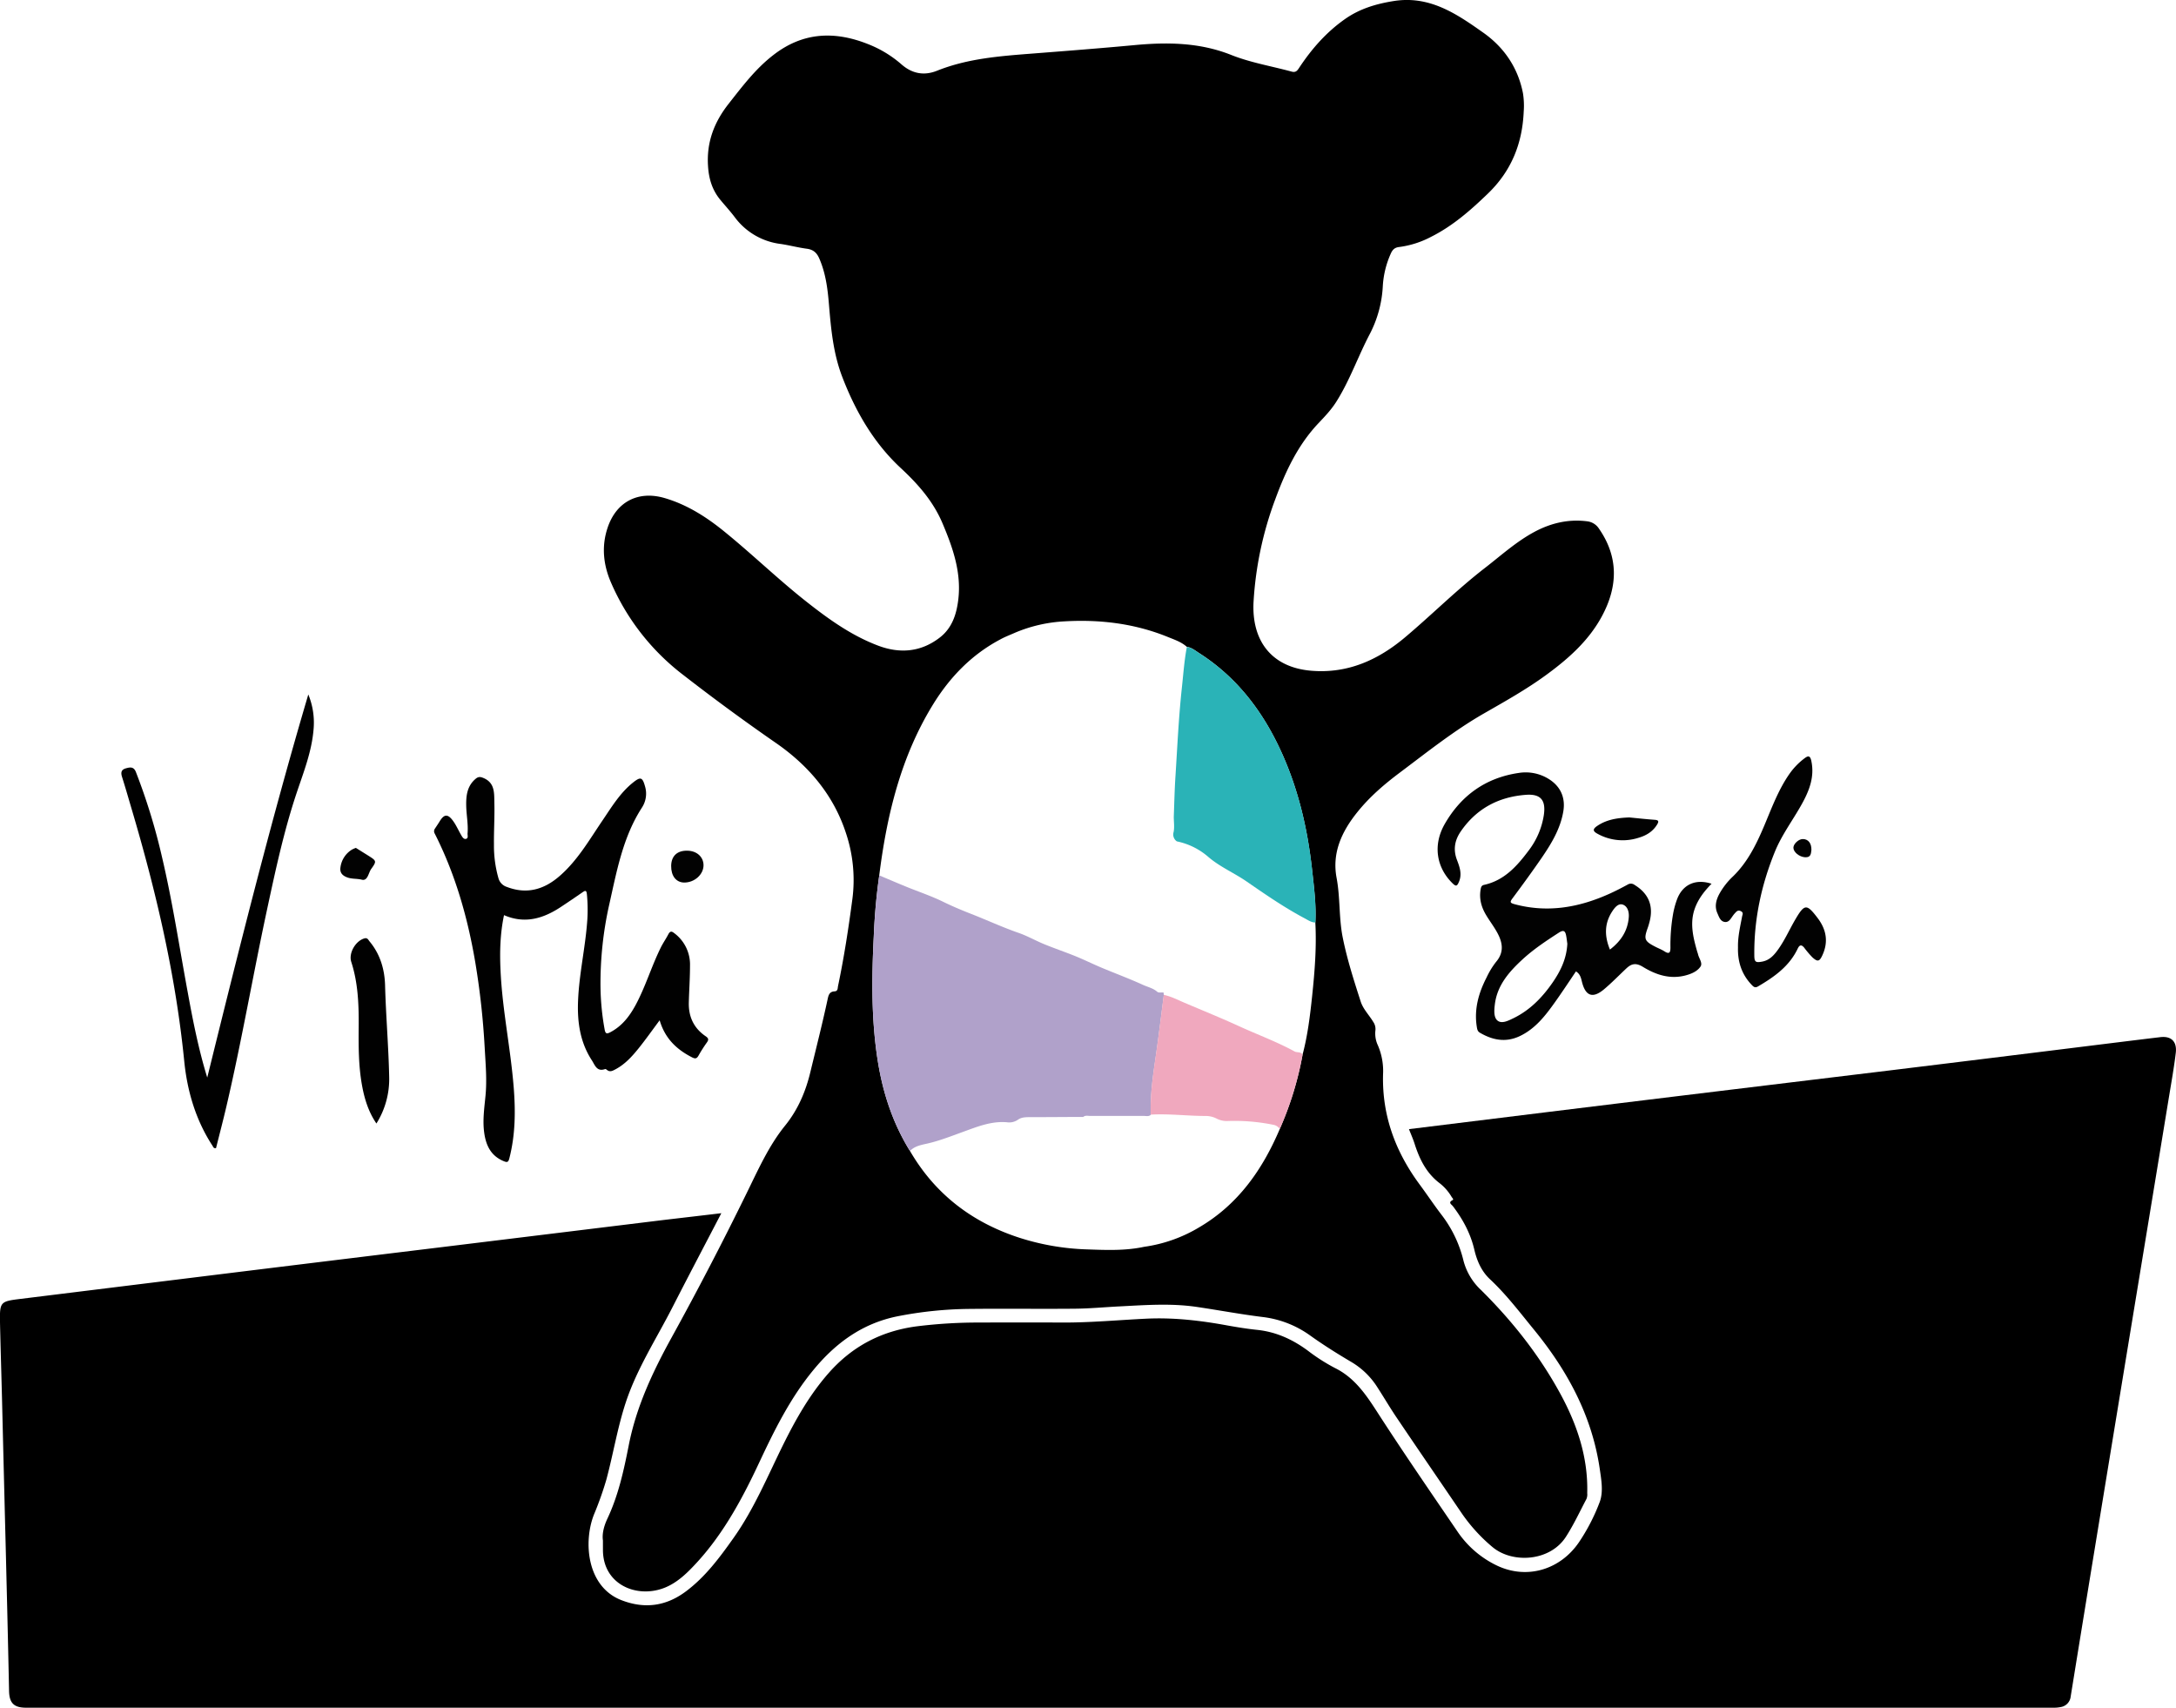 <svg xmlns="http://www.w3.org/2000/svg" viewBox="0 0 1255.94 985.54"><title>Vimi Bärli</title><path d="M416.34,700.12c-9.6,18.46-19,36.26-28.16,54.2s-20.33,35.13-26.82,54.48C356.42,823.57,354,839,349.94,854a189.86,189.86,0,0,1-7.09,19.95c-6.27,15.83-4.21,41.71,15.82,49.48,13.4,5.19,25.75,3.52,37.25-5.08,11.26-8.42,19.48-19.56,27.48-30.84C435.2,870.87,443,852,451.94,833.9c7.3-14.75,15.33-29,26.3-41.48,13.59-15.48,30.48-24.3,50.78-27a287.33,287.33,0,0,1,36.89-2.2q23.62-.11,47.25,0c16.21.07,32.33-1.45,48.49-2.23,15.78-.76,31.37,1.08,46.87,3.93,5.62,1,11.28,1.93,17,2.52,11,1.13,20.56,5.53,29.33,12a107.77,107.77,0,0,0,15.72,10.05c11,5.44,17.53,14.84,24,24.86,15.1,23.42,30.91,46.39,46.61,69.41a57.27,57.27,0,0,0,22.94,19.76c17.22,8.12,36.3,2.37,47.1-13.33A112.18,112.18,0,0,0,923.24,867c2.33-6,1-13.05.06-19.62-4.53-30.46-18.6-56.36-37.81-79.91-8.19-10-16-20.35-25.51-29.25-4.88-4.56-7.49-10.53-9-16.92-2.18-9.41-6.61-17.63-12.41-25.24-.72-.94-3-2.1-.15-3.5.81-.39-.23-1.29-.55-1.8a28.15,28.15,0,0,0-6.83-7.87c-7.74-5.82-11.72-13.91-14.56-22.82-.89-2.81-2.11-5.51-3.26-8.46l81.11-10q38.12-4.67,76.24-9.32,60.68-7.37,121.35-14.71,53.84-6.57,107.67-13.25c15.78-1.94,31.55-3.93,47.33-5.81,6.26-.75,9.68,2.56,8.89,9.1-1,8.37-2.49,16.68-3.86,25q-9.55,58.18-19.14,116.35-11.68,71-23.33,142.08-7.21,44-14.33,88a6.85,6.85,0,0,1-5.72,6.06,19.94,19.94,0,0,1-4.46.38q-585,0-1169.94,0c-7,0-9.66-2.7-9.8-9.66q-.67-32.36-1.49-64.71C3.41,896.45,3,881.74,2.64,867q-.76-30.29-1.5-60.58C.77,792,.32,777.54,0,763.08-.19,751.3.16,751,11.85,749.57Q74.92,741.78,138,734q58.29-7.16,116.6-14.25L383.34,704C394.06,702.74,404.78,701.5,416.34,700.12Z"/><path d="M348,889c-.57-3.9.55-8.31,2.64-12.75,6.3-13.39,9.43-27.79,12.26-42.18,4.37-22.3,13.85-42.44,24.7-62.14q22.6-41,43.21-83.09c6.65-13.49,12.79-27.49,22.27-39.19,7.59-9.36,12-19.92,14.65-31,3.36-13.87,6.88-27.72,9.89-41.68.52-2.4.92-4.71,4.06-4.87,2-.1,1.77-1.78,2-3,3.51-16.67,6.08-33.5,8.31-50.38a85.09,85.09,0,0,0-3.61-37.6c-7.16-22.26-21.64-39.25-40.4-52.27q-27.44-19-53.8-39.48A134,134,0,0,1,352.58,336c-4.35-10.1-5.47-20.68-1.92-31.34,5-15.13,17.72-21.71,33-17.22,13,3.81,24.22,11,34.6,19.47,16,13,30.87,27.42,47.09,40.22,12.83,10.13,26.08,19.65,41.49,25.46,12.55,4.74,24.74,3.75,35.63-4.7,6.94-5.38,9.55-13.16,10.59-21.51,2-15.81-3.06-30.22-9.08-44.43-5.37-12.66-14.05-22.53-24.09-31.85-15.63-14.52-26.11-32.71-33.76-52.61-5.21-13.56-6.51-27.73-7.69-42-.75-9-1.9-18-5.63-26.46-1.45-3.28-3.49-5-7.12-5.49-5.05-.66-10-2-15.06-2.75A38.85,38.85,0,0,1,424,125.22c-2.62-3.46-5.58-6.66-8.33-10-4.58-5.59-6.54-12-7-19.25-.95-13.7,3.43-25.31,11.82-36,7.87-10,15.44-20.09,25.6-28C463.42,18.36,482,17.73,501.63,25.7a65.42,65.42,0,0,1,18.66,11.43c6.12,5.37,13,6.7,20.49,3.71,18-7.22,37-8.52,56-10,19.32-1.5,38.64-3,57.94-4.8,19-1.78,37.71-1.58,55.91,5.67,11.2,4.46,23.23,6.44,34.87,9.61,2.47.67,3.3-.61,4.4-2.27,7.2-10.88,15.7-20.55,26.46-28.09,8.43-5.91,17.81-8.72,28-10.35C825.14-2.73,840.76,8,856.17,18.89,868.1,27.33,876.1,39,879,53.68a45.46,45.46,0,0,1,.45,10.75c-.79,18.42-7.13,34.23-20.62,47.24-10,9.65-20.32,18.73-32.85,25a54.31,54.31,0,0,1-18.36,5.87c-2.91.31-4.05,1.85-5,4.06A53.13,53.13,0,0,0,798.13,165a67.16,67.16,0,0,1-7.38,27.49c-6.87,13-11.63,27-19.52,39.44-2.9,4.58-6.59,8.44-10.25,12.3-11.82,12.5-18.92,27.63-24.77,43.48a202.48,202.48,0,0,0-12.69,59.63c-1.17,22.35,10.29,37.88,33.52,39.75,20.94,1.68,38.46-6.26,54-19.36s29.85-27.46,45.91-39.88c9.35-7.23,18.14-15.24,28.63-20.88,9.55-5.13,19.71-7.53,30.6-6.12a9.37,9.37,0,0,1,6.7,4.21c11.47,16.52,10.92,33.53,1.66,50.65-7.65,14.14-19.43,24.53-32.2,33.85-11.36,8.3-23.63,15.16-35.82,22.15-17.21,9.87-32.71,22.26-48.54,34.13-9,6.74-17.46,14-24.54,22.82-8.93,11.09-14.72,23.37-12,37.9,2.16,11.43,1.27,23.09,3.55,34.44,2.52,12.58,6.43,24.79,10.38,37,1.43,4.41,4.86,7.75,7.21,11.68a7.24,7.24,0,0,1,1.29,4.83,16,16,0,0,0,1.4,8.71,37.34,37.34,0,0,1,3,16.76c-.64,23.81,7.16,44.71,21.15,63.62,4.29,5.79,8.27,11.81,12.66,17.52a70.38,70.38,0,0,1,12.61,26.41,35.31,35.31,0,0,0,10,16.8c18.21,18,33.93,37.91,46.1,60.36,9.56,17.64,15.88,36.5,15.32,57a6.85,6.85,0,0,1-.42,3.29c-3.89,7.36-7.37,14.91-11.92,21.95-9.25,14.28-30.94,15.41-42.31,5.87a96.65,96.65,0,0,1-18-19.83c-12.45-18.32-25-36.58-37.37-54.93-3.9-5.77-7.42-11.79-11.21-17.64A44.55,44.55,0,0,0,780,786c-8.15-4.81-16.15-9.83-23.86-15.34A58.82,58.82,0,0,0,728.57,760c-12.82-1.59-25.54-4-38.33-5.87-14.53-2.07-29.12-1-43.68-.25-8.7.42-17.38,1.27-26.08,1.35-20.12.2-40.25-.11-60.37.12a224.9,224.9,0,0,0-42.3,4.31c-20.15,4.1-35.59,15.42-48.38,31C456.16,806.75,447,825.24,438.21,844c-10.55,22.52-22.34,44.23-40.15,62.06-4.54,4.54-9.6,8.54-15.62,10.64-15.64,5.47-34.12-2.54-34.43-21.82C348,893.22,348,891.6,348,889Zm390.65-237.5a189.76,189.76,0,0,0,13.17-42.91c2.95-11.08,4.32-22.44,5.52-33.8,1.49-14.12,2.62-28.26,1.84-42.49.54-10.1-.76-20-1.86-30.08-2.51-23-7.57-45.19-16.89-66.32-10.62-24.07-25.77-44.58-48.3-59-2.25-1.44-4.36-3.25-7.16-3.66-3-2.7-6.82-4-10.46-5.47-19.19-7.89-39.26-10.37-59.83-9.21a84.45,84.45,0,0,0-28.57,6.46c-2.94,1.31-6,2.45-8.8,4-16.61,8.8-29.19,21.89-38.91,37.73-18.52,30.18-26.54,63.73-30.92,98.39a350.83,350.83,0,0,0-3.16,35.24c-1.21,24.16-1.46,48.31,2.38,72.26,2.94,18.28,8.68,35.69,18.52,51.56,14.57,25.06,36.07,41.37,63.48,50.19A141.89,141.89,0,0,0,627.23,721c11.06.39,22.2.88,33.17-1.49a84.17,84.17,0,0,0,31.78-11.26C714.62,695.08,728.68,675,738.66,651.53Z"/><path d="M380.74,588.79c-4.32,5.78-8.1,11.16-12.22,16.27-3.75,4.66-7.8,9.1-13.23,12-1.68.88-3.28,1.86-5.08.27-.26-.23-.75-.48-1-.38-4.73,1.69-5.84-2.31-7.57-5-6.81-10.42-8.49-22.07-8-34.25.61-15.55,4.19-30.75,5.3-46.22a90.35,90.35,0,0,0-.19-15.32c-.25-2.57-.94-2.33-2.61-1.18q-6.13,4.25-12.36,8.37c-10.15,6.72-20.84,10-32.87,4.76-2.28,10.81-2.52,21.5-2,32.18,1.05,22.5,5.77,44.6,7.57,67,1.11,13.85,1,27.61-2.51,41.2-.58,2.23-1.21,2.44-3.24,1.6-7.49-3.09-10.31-9.22-11.29-16.66-.94-7.11.12-14.16.79-21.2.89-9.36,0-18.68-.5-28a445.42,445.42,0,0,0-5.46-49.18c-4.4-25.75-11.49-50.61-23.35-74a2.62,2.62,0,0,1,.21-3c.88-1.36,1.81-2.69,2.65-4.08,2.53-4.13,4.6-4.4,7.56-.46,1.92,2.56,3.21,5.59,4.83,8.38.62,1.07,1.41,2.47,2.7,2.23,1.63-.31.9-2.15,1-3.18.44-5.35-.68-10.65-.78-16-.11-5.82.53-11.44,5.51-15.56,1.49-1.23,2.63-1.15,4.34-.45,6.86,2.8,6.26,8.94,6.4,14.48.2,8-.32,16-.24,23.93a68.51,68.51,0,0,0,2.61,19.51,7.31,7.31,0,0,0,4.9,5c11.49,4.4,21.46,1.47,30.38-6.3,10.37-9,17.14-20.87,24.75-32.06,5.31-7.81,10.18-16,17.76-22,4.23-3.34,5.31-3,6.8,2.32a14.71,14.71,0,0,1-1.79,12.25c-11,17-14.51,36.59-18.84,55.81a207.51,207.51,0,0,0-5.07,48.11,146.68,146.68,0,0,0,2.38,24.08c.48,2.69,1.33,2.64,3.33,1.6,6.67-3.51,11-9.13,14.51-15.59,5.81-10.76,9.24-22.57,14.69-33.49,1.28-2.55,2.94-4.9,4.25-7.44,1-1.86,1.84-1.85,3.4-.63a22.54,22.54,0,0,1,9.1,18.73c0,7.1-.51,14.2-.69,21.3-.21,8.18,2.89,14.83,9.72,19.46,1.83,1.24,1.78,2.09.64,3.69a82,82,0,0,0-4.8,7.56c-1,1.71-1.84,1.83-3.55,1C390.64,605.72,383.83,599.37,380.74,588.79Z" style="fill:#010101"/><path d="M987.87,510c-4.26,4.36-7.63,8.76-9.59,14.1-3.1,8.46-1.08,16.65,1.24,24.83.17.6.41,1.18.55,1.78.53,2.37,2.73,5,1.48,7-1.88,2.87-5.36,4.33-8.8,5.22-9,2.33-17.14-.45-24.56-5-4-2.42-6.55-1.83-9.47.91-4.27,4-8.36,8.24-12.83,12-6.62,5.6-10.84,4-12.87-4.44-.52-2.18-1.07-4.4-3.42-5.81-4,5.94-8,12-12.16,17.84-5.58,7.83-11.46,15.43-20.52,19.62-8,3.68-15.53,2.17-22.8-2.11-1.36-.8-1.54-2.11-1.76-3.49-1.59-10.18,1.09-19.52,5.7-28.44a46.44,46.44,0,0,1,5.42-8.9c5-5.86,3.69-11.63.38-17.46-1.77-3.13-3.93-6-5.83-9.11-2.91-4.68-4.41-9.68-3.44-15.28.24-1.38.49-2.27,2-2.62,11.66-2.56,19-10.83,25.72-19.81a44.94,44.94,0,0,0,8.74-20.35c1.3-8.68-1.71-12.46-10.42-11.79-15.77,1.2-28.55,8-37.59,21.24-3.46,5.08-4.35,10.39-2.12,16.3,1.52,4,3.06,8.15,1.17,12.64-1,2.31-1.57,3-3.7.89-9.35-9.11-11.47-22.14-4.51-34.26,9.46-16.47,23.65-26.64,42.64-29.44a25.18,25.18,0,0,1,17.57,3.6c6.67,4.23,9.53,10.71,8.23,18.53-1.71,10.23-7,18.82-12.69,27.14-5.36,7.77-10.92,15.42-16.58,23-1.67,2.23-1.56,2.75,1.21,3.49,19.24,5.15,37.47,1.82,55.16-6.26,3.39-1.55,6.71-3.26,10-5.06a3.51,3.51,0,0,1,4.06.2c8,4.91,10.95,11.93,8.67,21-.33,1.32-.71,2.63-1.17,3.91-2.27,6.35-1.82,7.5,4.38,10.71,1.77.92,3.66,1.62,5.33,2.69,3.09,2,3.45.3,3.45-2.28a104.38,104.38,0,0,1,1.53-19.33,48.84,48.84,0,0,1,2.36-8.61C971.27,510.4,978.72,507,987.87,510Zm-83.25,34.56c-.18-1.27-.36-3-.69-4.71-.52-2.63-1.48-3.37-4.16-1.64-7.32,4.73-14.6,9.55-21,15.44-7.76,7.15-14.71,15-16,26.17-.39,3.27-.68,7.33,1.57,9.15,2.46,2,6.21.07,9.15-1.36,9.56-4.64,16.68-12,22.64-20.6C900.67,560.41,904.2,553.34,904.63,544.58Zm24.6,3.42c6.36-4.86,10.3-10.84,10.88-18.76.22-3-.71-6.27-3.51-7.2-2.63-.87-4.72,1.89-6.09,4C926,532.92,926,540.21,929.23,548Z" style="fill:#020202"/><path d="M119.62,621.85c18.21-73.74,36.52-147.32,58.33-221.08a42.69,42.69,0,0,1,3,20.52c-1.09,12.55-5.66,24.16-9.62,35.95-7.41,22.08-12.28,44.81-17.17,67.53-8.13,37.83-14.66,76-23.47,113.67-1.89,8.09-4,16.13-6,24.11-1.43.31-1.63-.73-2.06-1.39C112.88,646.21,108,629.41,106.3,612,101.35,562.54,90.08,514.46,76,466.93c-1.84-6.19-3.6-12.41-5.56-18.57-.82-2.59-.46-4.27,2.35-5,2.47-.68,4.43-.93,5.66,2.19a353.08,353.08,0,0,1,15,48.8c6.12,25.93,10.08,52.27,14.93,78.43C111.38,589.23,114.64,605.68,119.62,621.85Z" style="fill:#010101"/><path d="M1003.13,546.64c-.14-6,1.27-11.85,2.36-17.71.21-1.13,1-2.29-.76-3.13s-2.51.31-3.44,1.27a13.6,13.6,0,0,0-.94,1.16c-1.35,1.74-2.39,4.27-5,3.8-2.46-.43-3.2-3-4.1-5-1.66-3.71-.87-7.3.9-10.78a41.23,41.23,0,0,1,8.19-10.58c8.41-8.23,13.39-18.44,17.87-29,4.4-10.4,8.25-21.07,14.85-30.4a39.66,39.66,0,0,1,8.31-8.54c2.08-1.6,3.37-2,4.09,1.4,1.94,9.18-1.18,17.11-5.46,24.84-5.12,9.24-11.58,17.72-15.59,27.58-7.77,19.1-12.06,38.91-11.86,59.61,0,4,.7,4.51,4.65,3.75,4.38-.85,7-4,9.39-7.41,3.72-5.31,6.33-11.27,9.6-16.84,5.36-9.16,6.6-9.2,13-.75,5,6.65,6.19,13.72,2.63,21.39-1.67,3.6-2.72,3.91-5.74,1.17a56.67,56.67,0,0,1-4.79-5.64c-1.58-1.87-2.68-1.54-3.71.64-4.84,10.18-13.54,16.31-22.89,21.78-1.59.93-2.44.37-3.5-.74C1005.23,562.35,1002.89,555,1003.13,546.64Z" style="fill:#020202"/><path d="M217.26,648.36c-4.62-6.77-6.93-14.31-8.33-22.14-2-11.08-2-22.3-1.9-33.51.1-12.73-.32-25.38-4.29-37.63-1.62-5,2.43-12.1,7.61-13.55,1.77-.5,2.21.86,2.9,1.69,6.1,7.26,8.71,16,9,25.15.47,17.68,2,35.3,2.37,53A48.17,48.17,0,0,1,217.26,648.36Z" style="fill:#010101"/><path d="M940.38,471.73c4.34.41,9.53,1,14.73,1.37,2.33.17,2.4,1,1.33,2.75-2.56,4.17-6.41,6.42-11,7.71A29.92,29.92,0,0,1,922,481.13c-2.52-1.38-2.95-2.55-.23-4.43C927.19,473,933.23,472,940.38,471.73Z" style="fill:#020202"/><path d="M387.38,499.73c.06-5.78,3.52-9,9.51-8.81,5.3.15,9.08,3.55,9.17,8.25.1,5.4-5.16,10.17-11.15,10.13C390.27,509.26,387.32,505.51,387.38,499.73Z" style="fill:#020202"/><path d="M205.4,489.3c2.38,1.48,4.79,3,7.19,4.49,4.72,3,4.92,3.14,1.69,7.63-1.65,2.29-2,7.09-5.43,6.24-2.91-.73-5.92-.3-8.68-1.42-2.58-1-4.14-2.69-3.67-5.69a14.13,14.13,0,0,1,6.67-10.28A16.92,16.92,0,0,1,205.4,489.3Z" style="fill:#020202"/><path d="M1045.51,490.44c-.27,2-.16,4.55-3.79,4.26-3.2-.25-6.56-2.91-6.61-5.49,0-2.26,3.13-5.13,5.58-5C1043.68,484.28,1045.57,486.59,1045.51,490.44Z" style="fill:#020202"/><path d="M507.5,505.17c5.11,2.15,10.2,4.35,15.33,6.44,7.17,2.93,14.57,5.39,21.51,8.78,5.24,2.56,10.67,4.85,16,6.93,9.24,3.61,18.26,7.8,27.65,11.06,5,1.74,9.72,4.45,14.67,6.48,5.93,2.43,12,4.49,18,6.91,5.06,2.06,10,4.5,15,6.61,8,3.36,16.19,6.38,24.1,10,2.74,1.24,5.82,1.88,8.23,4,.73.64,2.35.27,3.57.37l.19,1.41c-1.56,12-3,24-4.73,35.94-1.61,11-3.19,22-2.77,33.19-1.14,1.15-2.59.7-3.92.7-10.37,0-20.74,0-31.11,0-1.32,0-2.77-.47-4,.58-10.22,0-20.44.13-30.66.12-2.5,0-5,0-7.08,1.52a8.89,8.89,0,0,1-6.34,1.43c-9.1-.77-17.25,2.64-25.56,5.64-6.64,2.4-13.19,5-20.15,6.61-3.49.8-7.46,1.4-10.21,4.34-9.84-15.87-15.58-33.28-18.52-51.56-3.85-24-3.59-48.1-2.38-72.26A350.83,350.83,0,0,1,507.5,505.17Z" style="fill:#b0a1ca"/><path d="M679.25,485.54a4.78,4.78,0,0,1-1.88-5.32c.59-2.83.12-5.89.11-8.84.31-8,.46-15.92,1-23.86,1.07-16.86,1.84-33.74,3.66-50.55.86-7.9,1.4-15.84,2.89-23.66,2.8.41,4.9,2.22,7.16,3.66,22.52,14.38,37.68,34.89,48.3,59,9.32,21.13,14.38,43.36,16.89,66.32,1.1,10,2.39,20,1.86,30.08-2.37,0-4.24-1.37-6.17-2.39-11.67-6.18-22.53-13.68-33.38-21.16-7.2-5-15.37-8.43-22.06-14.11A39.85,39.85,0,0,0,679.25,485.54Z" style="fill:#2ab3b7"/><path d="M671.71,574.11c4.21.9,8,2.88,11.92,4.55,10.59,4.52,21.27,8.83,31.73,13.63s21.58,8.86,31.83,14.48c1.46.8,3.59,0,4.64,1.85a189.75,189.75,0,0,1-13.17,42.91,5.56,5.56,0,0,0-3.57-2.4,112.4,112.4,0,0,0-26.64-2.21,12.49,12.49,0,0,1-6.12-1.34,13.83,13.83,0,0,0-6.43-1.57c-10.58,0-21.12-1.39-31.7-.77-.42-11.18,1.16-22.18,2.77-33.19C668.72,598.09,670.14,586.09,671.71,574.11Z" style="fill:#f0a8be"/></svg>